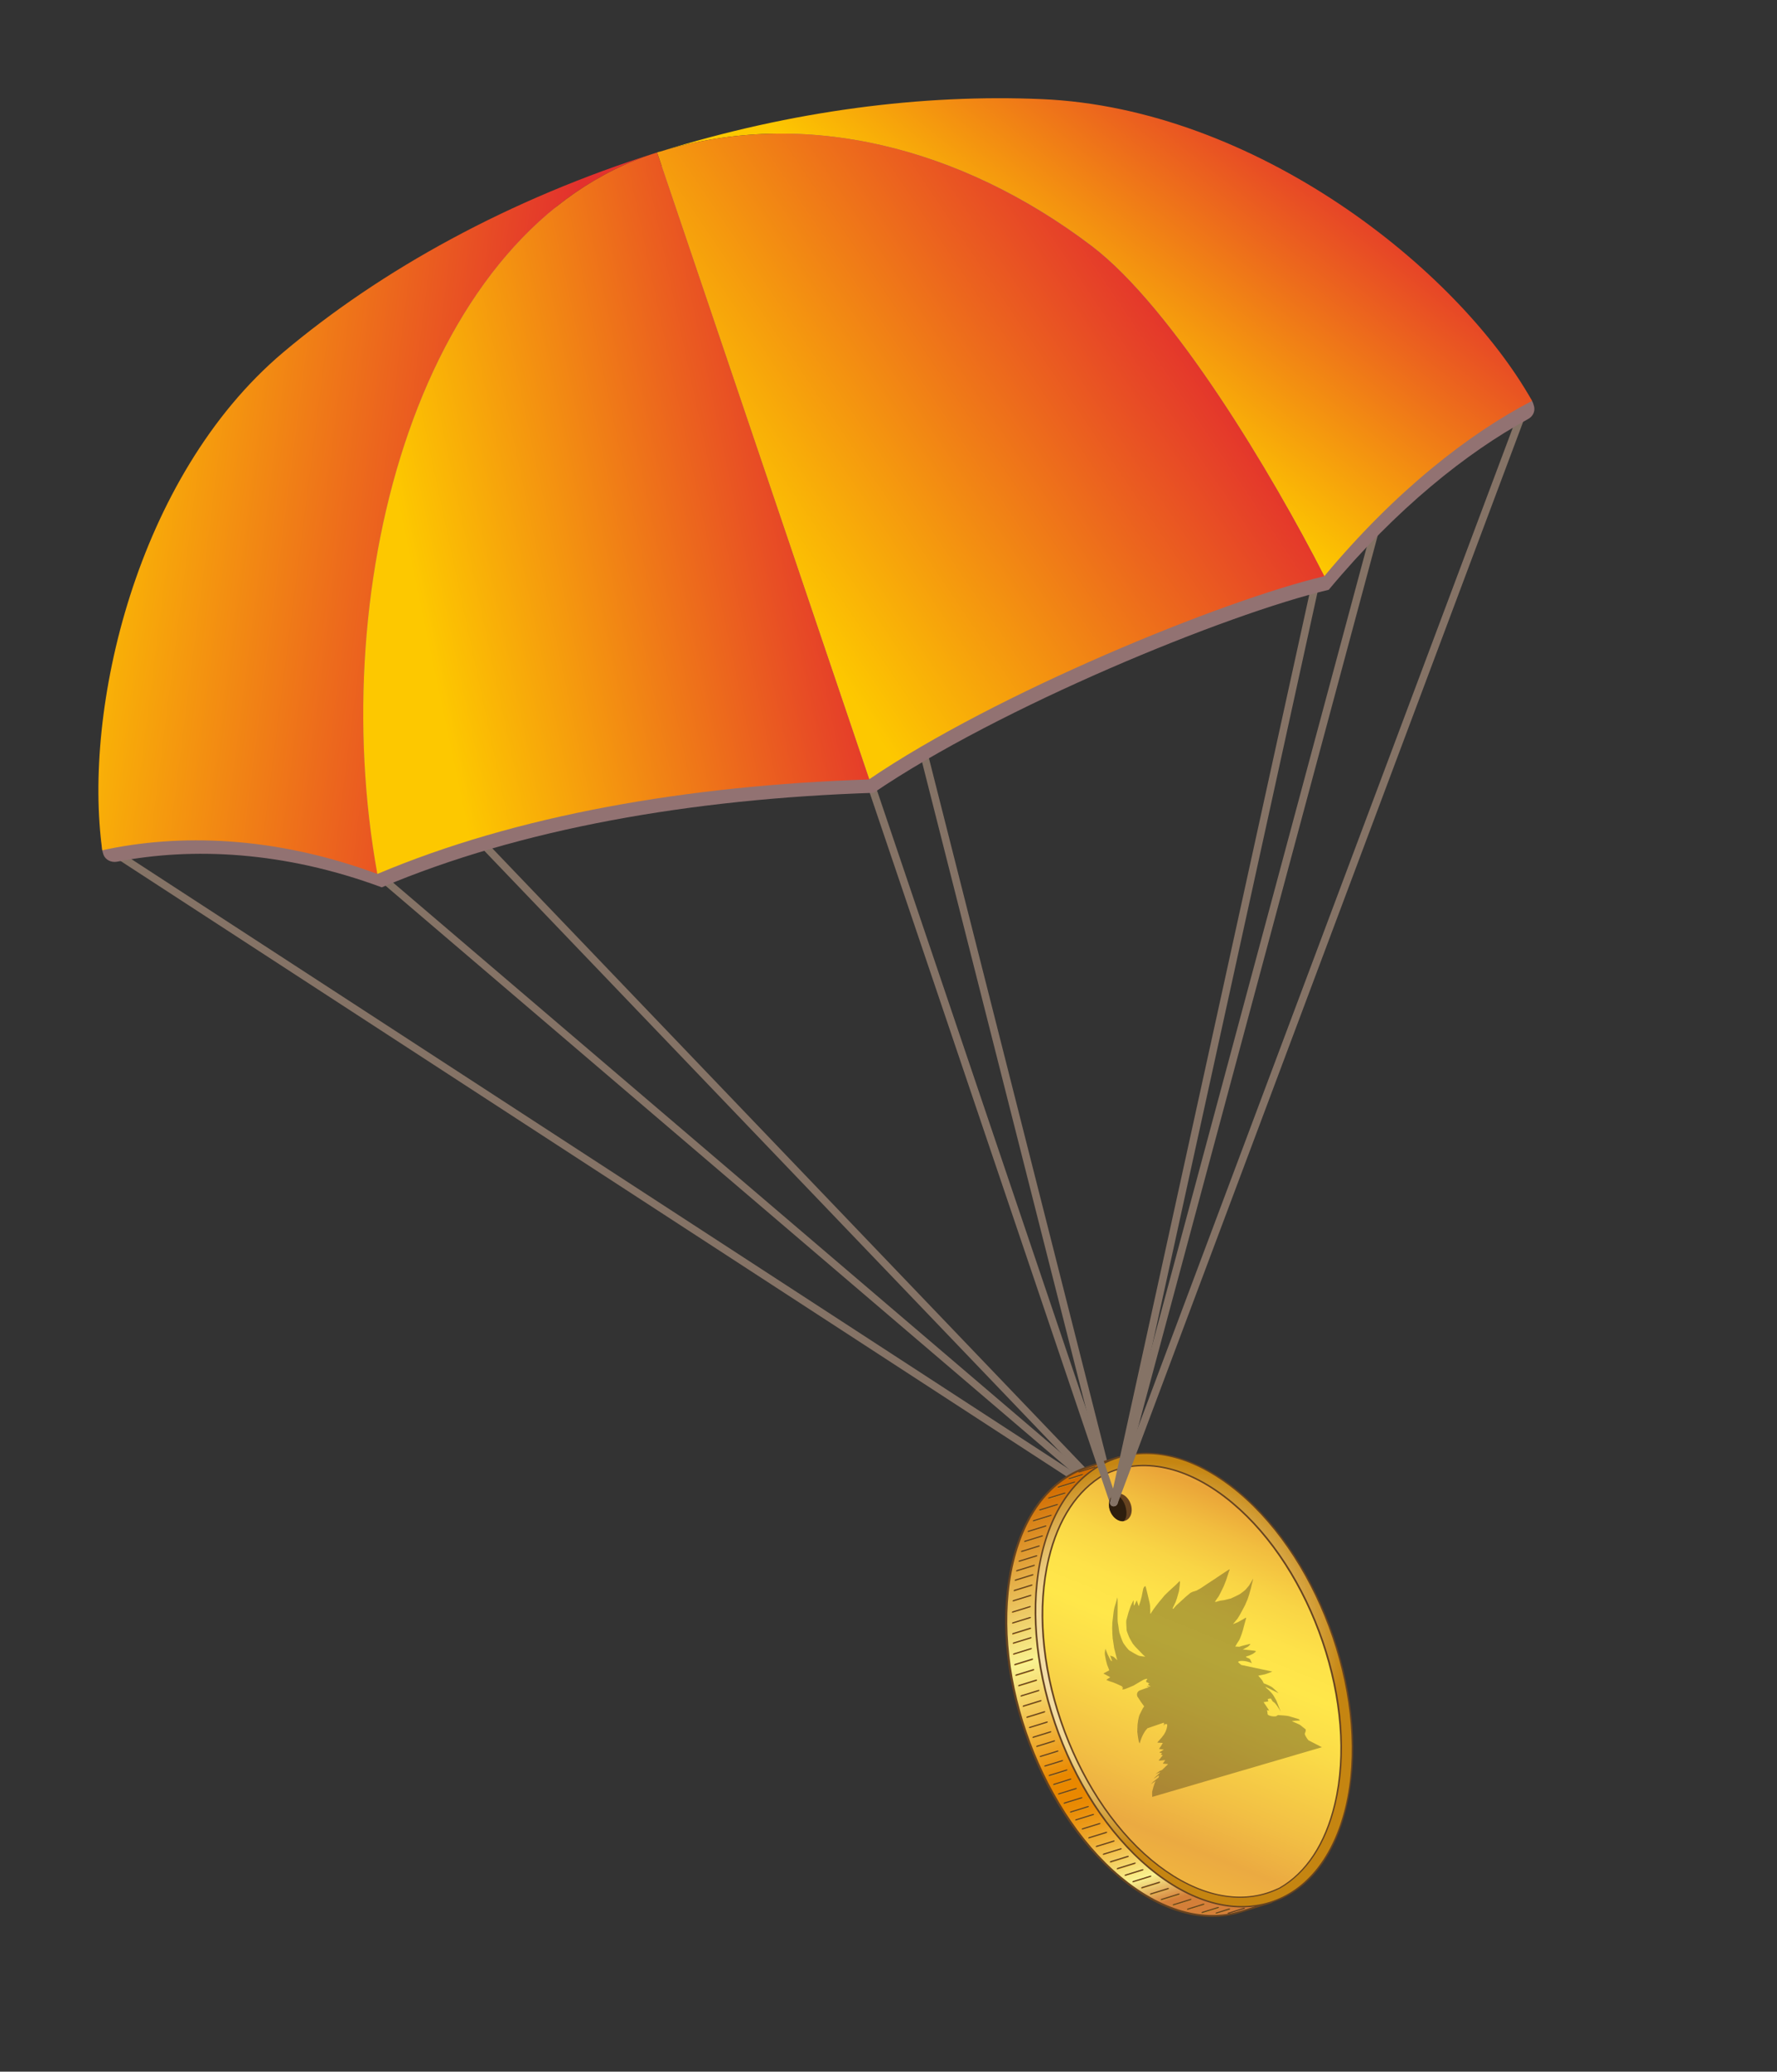 
<svg width="193" height="225" viewBox="0 0 193 225" fill="none" xmlns="http://www.w3.org/2000/svg">
<rect x="0" y="0" width="193" height="225" fill="#333333" stroke="none"/>
<g clip-path="url(#clip0_0_96)">
<path d="M121.036 163.593C120.832 163.627 120.627 163.511 120.568 163.305L99.397 79.816C99.339 79.609 99.488 79.39 99.714 79.352C99.936 79.292 100.168 79.426 100.204 79.636L121.375 163.125C121.433 163.332 121.284 163.551 121.058 163.589C121.058 163.589 121.058 163.589 121.036 163.593Z" fill="#857366"/>
<path d="M121.036 163.593C120.9 163.616 120.754 163.576 120.668 163.482L49.94 89.625C49.798 89.477 49.801 89.217 49.986 89.078C50.149 88.942 50.427 88.938 50.572 89.108L121.278 162.969C121.42 163.118 121.417 163.377 121.232 163.517C121.19 163.545 121.103 163.582 121.036 163.593Z" fill="#857366"/>
<path d="M121.036 163.593C120.923 163.612 120.78 163.593 120.694 163.5L40.708 95.204C40.544 95.059 40.527 94.824 40.687 94.668C40.846 94.511 41.098 94.49 41.262 94.635L121.249 162.931C121.413 163.076 121.429 163.31 121.27 163.467C121.213 163.541 121.126 163.578 121.036 163.593Z" fill="#857366"/>
<path d="M121.036 163.593C120.923 163.612 120.825 163.585 120.724 163.538L11.502 92.475C11.319 92.354 11.276 92.102 11.409 91.929C11.542 91.755 11.813 91.709 11.996 91.829L121.219 162.893C121.402 163.013 121.445 163.265 121.312 163.438C121.232 163.517 121.149 163.574 121.036 163.593Z" fill="#857366"/>
<path d="M138.061 206.593L134.751 207.627C134.729 207.631 134.706 207.635 134.683 207.639C130.819 208.832 126.158 207.655 121.609 203.845C112.513 196.246 107.294 180.95 109.987 169.695C111.349 164.022 114.439 160.453 118.332 159.298L121.443 158.319L121.629 158.87C124.688 158.958 128.058 160.332 131.339 163.104C140.461 170.72 145.657 186.019 142.968 197.296C142.017 201.28 140.215 204.22 137.849 206.024L138.061 206.593Z" fill="url(#paint0_linear_0_96)"/>
<path d="M138.211 206.653L134.792 207.728C134.769 207.732 134.746 207.736 134.724 207.74C130.66 208.989 125.97 207.643 121.555 203.94C117.14 200.237 113.494 194.633 111.282 188.16C109.069 181.687 108.582 175.116 109.886 169.647C110.551 166.856 111.645 164.533 113.128 162.727C114.554 160.995 116.26 159.821 118.224 159.208L118.311 159.172L121.531 158.152L121.724 158.746C124.903 158.857 128.246 160.343 131.438 163C135.853 166.703 139.499 172.308 141.712 178.781C143.924 185.254 144.411 191.824 143.107 197.293C142.18 201.144 140.437 204.16 138.014 206.039L138.211 206.653ZM118.237 159.422C114.267 160.677 111.376 164.319 110.103 169.697C107.426 180.906 112.645 196.202 121.714 203.784C126.074 207.431 130.692 208.767 134.669 207.555C134.692 207.551 134.714 207.547 134.737 207.543L137.934 206.527L137.748 205.976L137.808 205.922C140.213 204.068 141.959 201.073 142.89 197.244C145.567 186.034 140.348 170.738 131.279 163.157C128.113 160.517 124.774 159.051 121.621 158.958L121.55 158.948L121.367 158.418L118.479 159.338L118.369 159.378C118.324 159.386 118.282 159.414 118.237 159.422Z" fill="#664320"/>
<path d="M146.188 196.276C143.495 207.531 133.935 210.487 124.836 202.867C115.714 195.251 110.518 179.952 113.207 168.675C115.896 157.399 125.46 154.464 134.559 162.084C143.659 169.704 148.877 185 146.188 196.276Z" fill="url(#paint1_radial_0_96)"/>
<path d="M137.985 206.692C135.998 207.308 133.863 207.324 131.621 206.709C129.304 206.064 126.997 204.791 124.752 202.925C120.337 199.222 116.695 193.638 114.482 187.165C112.269 180.692 111.783 174.122 113.09 168.673C114.397 163.225 117.326 159.533 121.361 158.246C123.347 157.629 125.483 157.614 127.724 158.228C130.041 158.874 132.348 160.147 134.594 162.013C139.009 165.716 142.651 171.3 144.864 177.773C147.076 184.246 147.563 190.816 146.256 196.265C144.975 201.73 142.023 205.426 137.985 206.692ZM121.431 158.386C117.461 159.64 114.551 163.307 113.255 168.689C110.578 179.898 115.8 195.215 124.87 202.797C129.282 206.479 133.922 207.811 137.938 206.549C141.907 205.294 144.818 201.627 146.113 196.245C148.79 185.036 143.568 169.719 134.498 162.137C130.087 158.455 125.446 157.123 121.431 158.386Z" fill="#664320"/>
<path d="M125.036 201.991C116.317 194.696 111.325 180.053 113.889 169.273C114.95 164.838 117.121 161.75 119.918 160.154C123.865 158.212 128.919 159.107 133.846 163.22C142.564 170.515 147.556 185.159 144.992 195.938C143.931 200.373 141.76 203.462 138.963 205.058C135.017 207 129.962 206.105 125.036 201.991Z" fill="url(#paint2_linear_0_96)"/>
<path d="M137.626 205.672C133.766 206.887 129.249 205.599 124.975 202.044C120.75 198.504 117.263 193.153 115.146 186.967C113.028 180.78 112.565 174.486 113.817 169.263C114.851 164.941 116.941 161.78 119.885 160.094L119.907 160.09C124.046 158.051 129.14 159.177 133.906 163.166C138.131 166.707 141.618 172.058 143.735 178.244C145.853 184.431 146.316 190.725 145.063 195.948C144.03 200.27 141.94 203.431 139.019 205.113L138.996 205.117C138.547 205.344 138.09 205.529 137.626 205.672ZM119.955 160.233C117.075 161.887 115.004 165.023 113.986 169.299C111.415 180.037 116.407 194.68 125.1 201.959C129.321 205.478 133.79 206.753 137.582 205.55C138.046 205.407 138.48 205.226 138.933 205.019C141.813 203.366 143.884 200.23 144.902 195.953C147.473 185.215 142.481 170.572 133.788 163.294C129.075 159.339 124.026 158.206 119.955 160.233Z" fill="#664320"/>
<path d="M127.36 206.933C127.353 206.891 127.395 206.863 127.437 206.834L129.291 206.261C129.359 206.249 129.408 206.263 129.411 206.284C129.415 206.305 129.377 206.355 129.335 206.383L127.481 206.956C127.416 206.989 127.368 206.975 127.36 206.933Z" fill="#D7A223"/>
<path d="M126.08 206.372C126.073 206.33 126.115 206.302 126.156 206.273L128.011 205.7C128.079 205.688 128.128 205.702 128.131 205.723C128.138 205.765 128.097 205.794 128.055 205.822L126.2 206.395C126.133 206.407 126.084 206.393 126.08 206.372Z" fill="#D7A223"/>
<path d="M128.927 207.403C128.92 207.361 128.962 207.332 129.003 207.304L130.704 206.778C130.771 206.767 130.82 206.78 130.824 206.801C130.831 206.843 130.789 206.872 130.748 206.9L129.047 207.426C128.983 207.458 128.934 207.445 128.927 207.403Z" fill="#D7A223"/>
<path d="M124.91 205.771C124.902 205.729 124.944 205.7 124.986 205.672L126.84 205.099C126.908 205.087 126.957 205.101 126.961 205.122C126.968 205.164 126.926 205.192 126.884 205.221L125.03 205.794C124.962 205.806 124.913 205.792 124.91 205.771Z" fill="#D7A223"/>
<path d="M131.998 207.834C131.991 207.792 132.032 207.763 132.074 207.735L133.465 207.305C133.533 207.293 133.581 207.307 133.585 207.328C133.592 207.37 133.551 207.398 133.509 207.427L132.118 207.857C132.076 207.886 132.005 207.876 131.998 207.834Z" fill="#D7A223"/>
<path d="M130.502 207.785C130.495 207.743 130.537 207.714 130.579 207.685L132.279 207.16C132.347 207.148 132.395 207.162 132.399 207.183C132.406 207.225 132.364 207.253 132.323 207.282L130.623 207.808C130.555 207.819 130.506 207.806 130.502 207.785Z" fill="#D7A223"/>
<path d="M123.957 205.09C123.95 205.048 123.992 205.019 124.034 204.99L125.888 204.417C125.956 204.406 126.005 204.419 126.008 204.44C126.016 204.482 125.974 204.511 125.932 204.539L124.077 205.113C124.013 205.145 123.965 205.132 123.957 205.09Z" fill="#D7A223"/>
<path d="M122.983 204.412C122.976 204.37 123.017 204.341 123.059 204.313L124.914 203.74C124.981 203.728 125.03 203.742 125.034 203.763C125.037 203.784 124.999 203.833 124.958 203.862L123.103 204.435C123.061 204.464 123.013 204.45 122.983 204.412Z" fill="#D7A223"/>
<path d="M122.144 203.712C122.137 203.67 122.178 203.641 122.22 203.612L124.075 203.039C124.142 203.028 124.191 203.041 124.195 203.062C124.198 203.083 124.16 203.133 124.119 203.161L122.264 203.735C122.2 203.767 122.151 203.754 122.144 203.712Z" fill="#D7A223"/>
<path d="M121.282 203.015C121.275 202.973 121.317 202.944 121.358 202.915L123.213 202.342C123.281 202.331 123.33 202.344 123.333 202.365C123.34 202.407 123.299 202.436 123.257 202.465L121.402 203.038C121.361 203.066 121.312 203.053 121.282 203.015Z" fill="#D7A223"/>
<path d="M120.552 202.274C120.545 202.232 120.587 202.203 120.628 202.175L122.483 201.602C122.551 201.59 122.6 201.604 122.603 201.625C122.61 201.667 122.569 201.695 122.527 201.724L120.672 202.297C120.608 202.33 120.56 202.316 120.552 202.274Z" fill="#D7A223"/>
<path d="M119.76 201.436C119.753 201.394 119.794 201.366 119.836 201.337L121.691 200.764C121.758 200.752 121.807 200.766 121.811 200.787C121.818 200.829 121.776 200.857 121.735 200.886L119.88 201.459C119.838 201.488 119.789 201.475 119.76 201.436Z" fill="#D7A223"/>
<path d="M118.99 200.595C118.983 200.552 119.024 200.524 119.066 200.495L120.921 199.922C120.988 199.911 121.037 199.924 121.041 199.945C121.048 199.987 121.006 200.016 120.965 200.044L119.11 200.617C119.068 200.646 118.997 200.637 118.99 200.595Z" fill="#D7A223"/>
<path d="M118.183 199.673C118.176 199.631 118.217 199.602 118.259 199.573L120.114 199C120.181 198.989 120.23 199.002 120.234 199.023C120.241 199.065 120.199 199.094 120.158 199.122L118.303 199.696C118.258 199.703 118.186 199.694 118.183 199.673Z" fill="#D7A223"/>
<path d="M117.482 198.69C117.474 198.647 117.516 198.619 117.558 198.59L119.412 198.017C119.48 198.006 119.529 198.019 119.533 198.04C119.54 198.082 119.498 198.111 119.456 198.139L117.602 198.712C117.537 198.745 117.489 198.732 117.482 198.69Z" fill="#D7A223"/>
<path d="M116.784 197.728C116.777 197.686 116.819 197.657 116.86 197.628L118.715 197.055C118.783 197.044 118.831 197.057 118.835 197.078C118.842 197.12 118.801 197.149 118.759 197.177L116.904 197.751C116.836 197.762 116.788 197.749 116.784 197.728Z" fill="#D7A223"/>
<path d="M116.198 196.876C116.191 196.834 116.233 196.805 116.274 196.777L118.129 196.204C118.197 196.192 118.246 196.206 118.249 196.227C118.253 196.248 118.215 196.297 118.173 196.326L116.318 196.899C116.273 196.907 116.202 196.897 116.198 196.876Z" fill="#D7A223"/>
<path d="M115.497 195.893C115.49 195.851 115.532 195.822 115.573 195.794L117.428 195.221C117.496 195.209 117.545 195.223 117.548 195.244C117.552 195.265 117.514 195.314 117.472 195.343L115.617 195.916C115.576 195.945 115.504 195.935 115.497 195.893Z" fill="#D7A223"/>
<path d="M114.909 194.891C114.902 194.849 114.944 194.82 114.985 194.792L116.84 194.218C116.908 194.207 116.956 194.22 116.96 194.241C116.967 194.283 116.926 194.312 116.884 194.341L115.029 194.914C114.965 194.946 114.916 194.933 114.909 194.891Z" fill="#D7A223"/>
<path d="M114.366 193.881C114.359 193.839 114.401 193.81 114.442 193.782L116.229 193.22C116.297 193.209 116.346 193.222 116.349 193.243C116.356 193.285 116.315 193.314 116.273 193.342L114.486 193.904C114.441 193.912 114.37 193.902 114.366 193.881Z" fill="#D7A223"/>
<path d="M113.898 192.902C113.891 192.86 113.932 192.831 113.974 192.803L115.829 192.229C115.897 192.218 115.945 192.231 115.949 192.252C115.956 192.294 115.914 192.323 115.873 192.352L114.018 192.925C113.954 192.957 113.905 192.944 113.898 192.902Z" fill="#D7A223"/>
<path d="M113.397 191.863C113.389 191.821 113.431 191.793 113.473 191.764L115.328 191.191C115.395 191.18 115.444 191.193 115.448 191.214C115.455 191.256 115.413 191.285 115.371 191.313L113.517 191.886C113.475 191.915 113.404 191.906 113.397 191.863Z" fill="#D7A223"/>
<path d="M112.918 190.821C112.911 190.779 112.952 190.751 112.994 190.722L114.849 190.149C114.917 190.137 114.965 190.151 114.969 190.172C114.972 190.193 114.934 190.243 114.893 190.271L113.038 190.844C112.974 190.877 112.925 190.863 112.918 190.821Z" fill="#D7A223"/>
<path d="M112.548 189.739C112.541 189.697 112.583 189.668 112.625 189.639L114.479 189.066C114.547 189.055 114.596 189.068 114.599 189.089C114.603 189.11 114.565 189.16 114.523 189.189L112.669 189.762C112.604 189.794 112.556 189.781 112.548 189.739Z" fill="#D7A223"/>
<path d="M112.126 188.752C112.119 188.71 112.16 188.681 112.202 188.653L114.057 188.08C114.124 188.068 114.173 188.081 114.177 188.102C114.184 188.145 114.142 188.173 114.1 188.202L112.246 188.775C112.201 188.783 112.129 188.773 112.126 188.752Z" fill="#D7A223"/>
<path d="M111.756 187.67C111.749 187.628 111.791 187.599 111.832 187.57L113.687 186.997C113.755 186.986 113.804 186.999 113.807 187.02C113.811 187.041 113.773 187.091 113.731 187.12L111.876 187.693C111.812 187.725 111.763 187.712 111.756 187.67Z" fill="#D7A223"/>
<path d="M111.477 186.572C111.47 186.53 111.512 186.501 111.553 186.473L113.408 185.899C113.476 185.888 113.525 185.901 113.528 185.922C113.535 185.964 113.494 185.993 113.452 186.022L111.597 186.595C111.529 186.606 111.481 186.593 111.477 186.572Z" fill="#D7A223"/>
<path d="M112.841 164.05C112.834 164.008 112.875 163.98 112.917 163.951L114.772 163.378C114.84 163.366 114.888 163.38 114.892 163.401C114.899 163.443 114.857 163.472 114.816 163.5L112.961 164.073C112.919 164.102 112.871 164.089 112.841 164.05Z" fill="#D7A223"/>
<path d="M112.161 165.245C112.153 165.203 112.195 165.175 112.237 165.146L114.091 164.573C114.159 164.561 114.208 164.575 114.212 164.596C114.219 164.638 114.177 164.667 114.135 164.695L112.281 165.268C112.235 165.276 112.187 165.263 112.161 165.245Z" fill="#D7A223"/>
<path d="M113.812 162.785C113.804 162.743 113.846 162.714 113.888 162.685L115.588 162.16C115.656 162.148 115.704 162.162 115.708 162.183C115.715 162.225 115.673 162.253 115.632 162.282L113.932 162.808C113.886 162.815 113.838 162.802 113.812 162.785Z" fill="#D7A223"/>
<path d="M111.586 166.379C111.579 166.337 111.621 166.309 111.662 166.28L113.517 165.707C113.585 165.695 113.633 165.709 113.637 165.73C113.644 165.772 113.603 165.801 113.561 165.829L111.706 166.402C111.665 166.431 111.593 166.421 111.586 166.379Z" fill="#D7A223"/>
<path d="M116.057 160.677C116.049 160.635 116.091 160.606 116.133 160.578L117.524 160.148C117.592 160.136 117.64 160.15 117.644 160.171C117.651 160.213 117.609 160.241 117.568 160.27L116.177 160.7C116.112 160.732 116.064 160.719 116.057 160.677Z" fill="#D7A223"/>
<path d="M114.864 161.591C114.857 161.549 114.898 161.521 114.94 161.492L116.64 160.967C116.708 160.955 116.757 160.969 116.76 160.99C116.768 161.032 116.726 161.06 116.684 161.089L114.984 161.614C114.939 161.622 114.89 161.609 114.864 161.591Z" fill="#D7A223"/>
<path d="M111.215 167.479C111.208 167.437 111.249 167.408 111.291 167.379L113.146 166.806C113.213 166.795 113.262 166.808 113.266 166.829C113.273 166.871 113.231 166.9 113.19 166.929L111.335 167.502C111.293 167.53 111.244 167.517 111.215 167.479Z" fill="#D7A223"/>
<path d="M110.862 168.554C110.855 168.512 110.897 168.483 110.939 168.454L112.793 167.881C112.861 167.87 112.91 167.883 112.913 167.904C112.921 167.946 112.879 167.975 112.837 168.004L110.983 168.577C110.941 168.605 110.87 168.596 110.862 168.554Z" fill="#D7A223"/>
<path d="M110.6 169.613C110.593 169.571 110.635 169.542 110.677 169.514L112.531 168.941C112.599 168.929 112.648 168.943 112.651 168.964C112.655 168.985 112.617 169.034 112.575 169.063L110.721 169.636C110.679 169.665 110.608 169.655 110.6 169.613Z" fill="#D7A223"/>
<path d="M110.361 170.669C110.354 170.627 110.396 170.598 110.437 170.57L112.292 169.996C112.36 169.985 112.409 169.998 112.412 170.019C112.419 170.061 112.378 170.09 112.336 170.119L110.481 170.692C110.414 170.703 110.365 170.69 110.361 170.669Z" fill="#D7A223"/>
<path d="M110.209 171.688C110.202 171.646 110.243 171.618 110.285 171.589L112.14 171.016C112.207 171.004 112.256 171.018 112.26 171.039C112.267 171.081 112.225 171.109 112.184 171.138L110.329 171.711C110.261 171.723 110.212 171.709 110.209 171.688Z" fill="#D7A223"/>
<path d="M110.097 172.809C110.089 172.767 110.131 172.738 110.173 172.709L112.027 172.136C112.095 172.125 112.144 172.138 112.148 172.159C112.155 172.201 112.113 172.23 112.071 172.258L110.217 172.832C110.149 172.843 110.1 172.83 110.097 172.809Z" fill="#D7A223"/>
<path d="M109.958 173.912C109.951 173.87 109.993 173.841 110.034 173.813L111.889 173.24C111.957 173.228 112.006 173.242 112.009 173.263C112.013 173.284 111.975 173.333 111.933 173.362L110.078 173.935C110.037 173.964 109.988 173.95 109.958 173.912Z" fill="#D7A223"/>
<path d="M109.887 175.134C109.879 175.092 109.921 175.063 109.963 175.034L111.818 174.461C111.885 174.45 111.934 174.463 111.938 174.484C111.945 174.526 111.903 174.555 111.861 174.584L110.007 175.157C109.965 175.185 109.894 175.176 109.887 175.134Z" fill="#D7A223"/>
<path d="M109.902 176.319C109.895 176.277 109.936 176.249 109.978 176.22L111.833 175.647C111.9 175.635 111.949 175.649 111.953 175.67C111.96 175.712 111.918 175.741 111.877 175.769L110.022 176.342C109.98 176.371 109.931 176.358 109.902 176.319Z" fill="#D7A223"/>
<path d="M109.939 177.501C109.932 177.459 109.974 177.43 110.015 177.402L111.87 176.828C111.938 176.817 111.987 176.83 111.99 176.851C111.997 176.893 111.956 176.922 111.914 176.951L110.059 177.524C109.995 177.556 109.946 177.543 109.939 177.501Z" fill="#D7A223"/>
<path d="M109.994 178.507C109.987 178.465 110.028 178.436 110.07 178.408L111.925 177.834C111.992 177.823 112.041 177.836 112.045 177.857C112.048 177.878 112.01 177.928 111.969 177.957L110.114 178.53C110.05 178.562 110.001 178.549 109.994 178.507Z" fill="#D7A223"/>
<path d="M110.009 179.692C110.002 179.65 110.043 179.622 110.085 179.593L111.94 179.02C112.007 179.008 112.056 179.022 112.06 179.043C112.067 179.085 112.025 179.113 111.984 179.142L110.129 179.715C110.087 179.744 110.038 179.731 110.009 179.692Z" fill="#D7A223"/>
<path d="M110.159 180.855C110.152 180.813 110.194 180.784 110.235 180.756L112.09 180.182C112.158 180.171 112.207 180.184 112.21 180.205C112.217 180.247 112.176 180.276 112.134 180.305L110.279 180.878C110.212 180.889 110.163 180.876 110.159 180.855Z" fill="#D7A223"/>
<path d="M110.284 182C110.277 181.958 110.318 181.929 110.36 181.901L112.215 181.328C112.282 181.316 112.331 181.33 112.335 181.351C112.342 181.393 112.3 181.421 112.259 181.45L110.404 182.023C110.336 182.035 110.287 182.021 110.284 182Z" fill="#D7A223"/>
<path d="M110.592 183.136C110.585 183.094 110.627 183.065 110.669 183.037L112.523 182.464C112.591 182.452 112.64 182.465 112.643 182.486C112.651 182.529 112.609 182.557 112.567 182.586L110.713 183.159C110.648 183.192 110.6 183.178 110.592 183.136Z" fill="#D7A223"/>
<path d="M110.826 184.241C110.819 184.199 110.861 184.171 110.902 184.142L112.757 183.569C112.825 183.557 112.874 183.571 112.877 183.592C112.884 183.634 112.843 183.663 112.801 183.691L110.946 184.264C110.905 184.293 110.833 184.283 110.826 184.241Z" fill="#D7A223"/>
<path d="M111.064 185.368C111.057 185.326 111.098 185.297 111.14 185.268L112.995 184.695C113.063 184.684 113.111 184.697 113.115 184.718C113.118 184.739 113.08 184.789 113.039 184.817L111.184 185.391C111.142 185.419 111.071 185.41 111.064 185.368Z" fill="#D7A223"/>
<path d="M127.357 206.913C127.35 206.87 127.391 206.842 127.433 206.813L129.288 206.24C129.355 206.229 129.404 206.242 129.408 206.263C129.415 206.305 129.373 206.334 129.332 206.362L127.477 206.935C127.432 206.943 127.383 206.93 127.357 206.913Z" fill="#664320"/>
<path d="M126.073 206.33C126.066 206.288 126.108 206.26 126.149 206.231L128.004 205.658C128.072 205.646 128.121 205.66 128.124 205.681C128.131 205.723 128.09 205.751 128.048 205.78L126.193 206.353C126.152 206.382 126.103 206.369 126.073 206.33Z" fill="#664320"/>
<path d="M128.924 207.382C128.916 207.34 128.958 207.311 129 207.283L130.7 206.757C130.768 206.746 130.816 206.759 130.82 206.78C130.827 206.822 130.785 206.851 130.744 206.88L129.044 207.405C129.002 207.434 128.931 207.424 128.924 207.382Z" fill="#664320"/>
<path d="M124.902 205.729C124.895 205.687 124.937 205.659 124.978 205.63L126.833 205.057C126.901 205.045 126.95 205.059 126.953 205.08C126.96 205.122 126.919 205.15 126.877 205.179L125.022 205.752C124.981 205.781 124.932 205.767 124.902 205.729Z" fill="#664320"/>
<path d="M132.017 207.809C132.01 207.767 132.051 207.739 132.093 207.71L133.484 207.28C133.552 207.269 133.6 207.282 133.604 207.303C133.611 207.345 133.57 207.374 133.528 207.402L132.137 207.832C132.069 207.844 132.02 207.83 132.017 207.809Z" fill="#664320"/>
<path d="M130.495 207.743C130.488 207.701 130.53 207.672 130.571 207.643L132.271 207.118C132.339 207.107 132.388 207.12 132.392 207.141C132.399 207.183 132.357 207.212 132.315 207.24L130.615 207.766C130.574 207.794 130.525 207.781 130.495 207.743Z" fill="#664320"/>
<path d="M133.321 207.826C133.314 207.784 133.356 207.756 133.397 207.727L135.097 207.202C135.165 207.19 135.214 207.204 135.217 207.225C135.225 207.267 135.183 207.295 135.141 207.324L133.441 207.849C133.396 207.857 133.325 207.847 133.321 207.826Z" fill="#664320"/>
<path d="M123.95 205.048C123.943 205.006 123.985 204.977 124.026 204.948L125.881 204.375C125.949 204.364 125.998 204.377 126.001 204.398C126.008 204.44 125.967 204.469 125.925 204.498L124.07 205.071C124.029 205.099 123.957 205.09 123.95 205.048Z" fill="#664320"/>
<path d="M123.002 204.387C122.995 204.345 123.036 204.317 123.078 204.288L124.933 203.715C125.001 203.703 125.049 203.717 125.053 203.738C125.06 203.78 125.018 203.808 124.977 203.837L123.122 204.41C123.058 204.443 123.009 204.429 123.002 204.387Z" fill="#664320"/>
<path d="M122.14 203.691C122.133 203.649 122.175 203.62 122.216 203.591L124.071 203.018C124.139 203.007 124.187 203.02 124.191 203.041C124.198 203.083 124.157 203.112 124.115 203.14L122.26 203.714C122.215 203.721 122.166 203.708 122.14 203.691Z" fill="#664320"/>
<path d="M121.298 202.969C121.29 202.927 121.332 202.898 121.374 202.87L123.228 202.297C123.296 202.285 123.345 202.298 123.348 202.32C123.356 202.362 123.314 202.39 123.272 202.419L121.418 202.992C121.376 203.021 121.305 203.011 121.298 202.969Z" fill="#664320"/>
<path d="M120.545 202.232C120.538 202.19 120.58 202.162 120.621 202.133L122.476 201.56C122.544 201.548 122.592 201.562 122.596 201.583C122.603 201.625 122.562 201.653 122.52 201.682L120.665 202.255C120.624 202.284 120.575 202.271 120.545 202.232Z" fill="#664320"/>
<path d="M119.779 201.412C119.772 201.37 119.813 201.341 119.855 201.312L121.71 200.739C121.777 200.728 121.826 200.741 121.83 200.762C121.837 200.804 121.795 200.833 121.754 200.861L119.899 201.435C119.854 201.442 119.782 201.433 119.779 201.412Z" fill="#664320"/>
<path d="M119.008 200.57C119.001 200.528 119.043 200.499 119.085 200.47L120.939 199.897C121.007 199.886 121.056 199.899 121.059 199.92C121.067 199.962 121.025 199.991 120.983 200.02L119.129 200.593C119.061 200.604 119.012 200.591 119.008 200.57Z" fill="#664320"/>
<path d="M118.198 199.627C118.191 199.585 118.232 199.556 118.274 199.527L120.129 198.954C120.197 198.943 120.245 198.956 120.249 198.977C120.256 199.019 120.214 199.048 120.173 199.077L118.318 199.65C118.254 199.682 118.205 199.669 118.198 199.627Z" fill="#664320"/>
<path d="M117.478 198.669C117.471 198.626 117.512 198.598 117.554 198.569L119.409 197.996C119.477 197.985 119.525 197.998 119.529 198.019C119.532 198.04 119.494 198.09 119.453 198.118L117.598 198.691C117.553 198.699 117.504 198.686 117.478 198.669Z" fill="#664320"/>
<path d="M116.777 197.686C116.77 197.644 116.811 197.615 116.853 197.586L118.708 197.013C118.775 197.002 118.824 197.015 118.828 197.036C118.835 197.078 118.793 197.107 118.752 197.135L116.897 197.709C116.855 197.737 116.806 197.724 116.777 197.686Z" fill="#664320"/>
<path d="M116.214 196.83C116.206 196.788 116.248 196.76 116.29 196.731L118.144 196.158C118.212 196.146 118.261 196.16 118.264 196.181C118.272 196.223 118.23 196.251 118.188 196.28L116.334 196.853C116.269 196.886 116.221 196.872 116.214 196.83Z" fill="#664320"/>
<path d="M115.516 195.868C115.509 195.826 115.551 195.798 115.592 195.769L117.447 195.196C117.515 195.184 117.563 195.198 117.567 195.219C117.574 195.261 117.532 195.29 117.491 195.318L115.636 195.891C115.572 195.924 115.523 195.91 115.516 195.868Z" fill="#664320"/>
<path d="M114.905 194.87C114.898 194.828 114.94 194.799 114.981 194.771L116.836 194.197C116.904 194.186 116.953 194.199 116.956 194.22C116.963 194.262 116.922 194.291 116.88 194.32L115.025 194.893C114.98 194.901 114.909 194.891 114.905 194.87Z" fill="#664320"/>
<path d="M114.381 193.835C114.374 193.793 114.416 193.765 114.457 193.736L116.244 193.174C116.312 193.163 116.361 193.176 116.364 193.197C116.372 193.239 116.33 193.268 116.288 193.297L114.501 193.858C114.437 193.891 114.388 193.877 114.381 193.835Z" fill="#664320"/>
<path d="M113.891 192.86C113.884 192.818 113.925 192.789 113.967 192.761L115.822 192.188C115.889 192.176 115.938 192.189 115.942 192.21C115.949 192.253 115.907 192.281 115.866 192.31L114.011 192.883C113.969 192.912 113.92 192.898 113.891 192.86Z" fill="#664320"/>
<path d="M113.415 191.839C113.408 191.797 113.45 191.768 113.492 191.739L115.346 191.166C115.414 191.155 115.463 191.168 115.466 191.189C115.474 191.231 115.432 191.26 115.39 191.289L113.536 191.862C113.468 191.873 113.419 191.86 113.415 191.839Z" fill="#664320"/>
<path d="M112.914 190.8C112.907 190.758 112.949 190.73 112.99 190.701L114.845 190.128C114.913 190.116 114.962 190.13 114.965 190.151C114.972 190.193 114.931 190.222 114.889 190.25L113.034 190.823C112.989 190.831 112.94 190.818 112.914 190.8Z" fill="#664320"/>
<path d="M112.541 189.697C112.534 189.655 112.576 189.626 112.617 189.598L114.472 189.024C114.54 189.013 114.589 189.026 114.592 189.047C114.599 189.089 114.558 189.118 114.516 189.147L112.661 189.72C112.62 189.749 112.571 189.735 112.541 189.697Z" fill="#664320"/>
<path d="M112.141 188.706C112.134 188.664 112.175 188.636 112.217 188.607L114.072 188.034C114.139 188.022 114.188 188.036 114.192 188.057C114.199 188.099 114.157 188.127 114.116 188.156L112.261 188.729C112.197 188.762 112.148 188.748 112.141 188.706Z" fill="#664320"/>
<path d="M111.752 187.649C111.745 187.607 111.787 187.578 111.828 187.549L113.683 186.976C113.751 186.965 113.8 186.978 113.803 186.999C113.81 187.041 113.769 187.07 113.727 187.099L111.872 187.672C111.827 187.679 111.756 187.67 111.752 187.649Z" fill="#664320"/>
<path d="M111.47 186.53C111.463 186.488 111.504 186.459 111.546 186.431L113.401 185.858C113.469 185.846 113.517 185.86 113.521 185.881C113.528 185.923 113.486 185.951 113.445 185.98L111.59 186.553C111.548 186.582 111.5 186.568 111.47 186.53Z" fill="#664320"/>
<path d="M112.86 164.026C112.853 163.984 112.894 163.955 112.936 163.926L114.791 163.353C114.858 163.342 114.907 163.355 114.911 163.376C114.914 163.397 114.876 163.447 114.835 163.475L112.98 164.049C112.935 164.056 112.863 164.047 112.86 164.026Z" fill="#664320"/>
<path d="M112.176 165.2C112.169 165.158 112.21 165.129 112.252 165.1L114.107 164.527C114.175 164.516 114.223 164.529 114.227 164.55C114.234 164.592 114.192 164.621 114.151 164.649L112.296 165.223C112.232 165.255 112.183 165.242 112.176 165.2Z" fill="#664320"/>
<path d="M113.827 162.739C113.82 162.697 113.861 162.668 113.903 162.64L115.603 162.114C115.671 162.103 115.719 162.116 115.723 162.137C115.73 162.179 115.689 162.208 115.647 162.237L113.947 162.762C113.905 162.791 113.834 162.781 113.827 162.739Z" fill="#664320"/>
<path d="M111.605 166.355C111.598 166.313 111.639 166.284 111.681 166.255L113.536 165.682C113.604 165.671 113.652 165.684 113.656 165.705C113.663 165.747 113.621 165.776 113.58 165.804L111.725 166.378C111.661 166.41 111.612 166.397 111.605 166.355Z" fill="#664320"/>
<path d="M116.05 160.635C116.042 160.593 116.084 160.564 116.126 160.536L117.517 160.106C117.584 160.094 117.633 160.108 117.637 160.129C117.644 160.171 117.602 160.199 117.561 160.228L116.17 160.658C116.128 160.687 116.057 160.677 116.05 160.635Z" fill="#664320"/>
<path d="M114.879 161.546C114.872 161.504 114.914 161.475 114.955 161.446L116.656 160.921C116.723 160.91 116.772 160.923 116.776 160.944C116.779 160.965 116.741 161.015 116.7 161.043L114.999 161.569C114.958 161.597 114.887 161.588 114.879 161.546Z" fill="#664320"/>
<path d="M117.109 159.894C117.102 159.852 117.143 159.824 117.185 159.795L118.885 159.27C118.953 159.258 119.002 159.272 119.005 159.293C119.012 159.335 118.971 159.363 118.929 159.392L117.229 159.917C117.184 159.925 117.112 159.915 117.109 159.894Z" fill="#664320"/>
<path d="M111.23 167.433C111.223 167.391 111.265 167.362 111.306 167.334L113.161 166.761C113.229 166.749 113.278 166.763 113.281 166.784C113.288 166.826 113.247 166.854 113.205 166.883L111.35 167.456C111.309 167.485 111.237 167.475 111.23 167.433Z" fill="#664320"/>
<path d="M110.881 168.529C110.874 168.487 110.916 168.458 110.957 168.43L112.812 167.856C112.88 167.845 112.929 167.858 112.932 167.879C112.939 167.921 112.898 167.95 112.856 167.979L111.001 168.552C110.934 168.563 110.885 168.55 110.881 168.529Z" fill="#664320"/>
<path d="M110.619 169.588C110.612 169.546 110.654 169.518 110.695 169.489L112.55 168.916C112.618 168.904 112.667 168.918 112.67 168.939C112.677 168.981 112.636 169.009 112.594 169.038L110.739 169.611C110.672 169.623 110.623 169.609 110.619 169.588Z" fill="#664320"/>
<path d="M110.354 170.627C110.347 170.585 110.388 170.556 110.43 170.527L112.285 169.954C112.353 169.943 112.401 169.956 112.405 169.977C112.408 169.998 112.37 170.048 112.329 170.077L110.474 170.65C110.432 170.678 110.361 170.669 110.354 170.627Z" fill="#664320"/>
<path d="M110.202 171.646C110.194 171.604 110.236 171.575 110.278 171.547L112.132 170.974C112.2 170.962 112.249 170.976 112.253 170.997C112.256 171.018 112.218 171.067 112.176 171.096L110.322 171.669C110.28 171.698 110.231 171.684 110.202 171.646Z" fill="#664320"/>
<path d="M110.089 172.767C110.082 172.725 110.124 172.696 110.165 172.667L112.02 172.094C112.088 172.083 112.137 172.096 112.14 172.117C112.147 172.159 112.106 172.188 112.064 172.217L110.209 172.79C110.168 172.818 110.096 172.809 110.089 172.767Z" fill="#664320"/>
<path d="M109.977 173.887C109.97 173.845 110.012 173.817 110.053 173.788L111.908 173.215C111.976 173.203 112.025 173.217 112.028 173.238C112.035 173.28 111.994 173.309 111.952 173.337L110.097 173.91C110.052 173.918 109.981 173.908 109.977 173.887Z" fill="#664320"/>
<path d="M109.906 175.109C109.899 175.067 109.94 175.038 109.982 175.01L111.837 174.437C111.904 174.425 111.953 174.439 111.957 174.46C111.964 174.502 111.922 174.53 111.881 174.559L110.026 175.132C109.958 175.144 109.909 175.13 109.906 175.109Z" fill="#664320"/>
<path d="M109.921 176.295C109.913 176.253 109.955 176.224 109.997 176.195L111.851 175.622C111.919 175.611 111.968 175.624 111.972 175.645C111.979 175.687 111.937 175.716 111.895 175.744L110.041 176.318C109.995 176.325 109.924 176.316 109.921 176.295Z" fill="#664320"/>
<path d="M109.932 177.459C109.925 177.417 109.967 177.388 110.008 177.36L111.863 176.786C111.931 176.775 111.979 176.788 111.983 176.809C111.99 176.851 111.949 176.88 111.907 176.909L110.052 177.482C110.01 177.511 109.962 177.497 109.932 177.459Z" fill="#664320"/>
<path d="M109.99 178.486C109.983 178.444 110.024 178.415 110.066 178.387L111.921 177.814C111.989 177.802 112.037 177.815 112.041 177.836C112.048 177.879 112.006 177.907 111.965 177.936L110.11 178.509C110.065 178.517 110.016 178.503 109.99 178.486Z" fill="#664320"/>
<path d="M110.028 179.668C110.021 179.626 110.062 179.597 110.104 179.568L111.959 178.995C112.026 178.984 112.075 178.997 112.079 179.018C112.082 179.039 112.044 179.089 112.003 179.117L110.148 179.691C110.08 179.702 110.031 179.689 110.028 179.668Z" fill="#664320"/>
<path d="M110.152 180.813C110.145 180.771 110.187 180.742 110.228 180.714L112.083 180.14C112.151 180.129 112.2 180.142 112.203 180.163C112.21 180.205 112.169 180.234 112.127 180.263L110.272 180.836C110.231 180.865 110.159 180.855 110.152 180.813Z" fill="#664320"/>
<path d="M110.277 181.958C110.269 181.916 110.311 181.888 110.353 181.859L112.207 181.286C112.275 181.274 112.324 181.288 112.327 181.309C112.331 181.33 112.293 181.379 112.251 181.408L110.397 181.981C110.355 182.01 110.306 181.997 110.277 181.958Z" fill="#664320"/>
<path d="M110.585 183.094C110.578 183.052 110.62 183.023 110.661 182.995L112.516 182.422C112.584 182.41 112.633 182.423 112.636 182.444C112.64 182.466 112.602 182.515 112.56 182.544L110.705 183.117C110.664 183.146 110.615 183.132 110.585 183.094Z" fill="#664320"/>
<path d="M110.845 184.217C110.838 184.174 110.88 184.146 110.921 184.117L112.776 183.544C112.844 183.533 112.893 183.546 112.896 183.567C112.903 183.609 112.862 183.638 112.82 183.666L110.965 184.239C110.901 184.272 110.852 184.259 110.845 184.217Z" fill="#664320"/>
<path d="M111.079 185.322C111.072 185.28 111.114 185.251 111.155 185.222L113.01 184.649C113.078 184.638 113.127 184.651 113.13 184.672C113.137 184.714 113.096 184.743 113.054 184.772L111.199 185.345C111.135 185.377 111.086 185.364 111.079 185.322Z" fill="#664320"/>
<path d="M121.036 163.593C120.832 163.627 120.63 163.532 120.576 163.347L94.013 84.787C93.955 84.581 94.058 84.369 94.277 84.288C94.499 84.229 94.724 84.321 94.805 84.523L121.368 163.083C121.426 163.29 121.322 163.501 121.103 163.582C121.081 163.585 121.058 163.589 121.036 163.593Z" fill="#857366"/>
<path d="M122.808 163.358C123.086 164.175 122.804 164.979 122.186 165.17C122.118 165.181 122.076 165.21 122.005 165.2C121.433 165.254 120.818 164.775 120.557 164.063C120.55 164.021 120.521 163.983 120.51 163.92C120.325 163.238 120.538 162.576 121.003 162.303C121.044 162.274 121.109 162.242 121.176 162.23C121.821 162.056 122.53 162.541 122.808 163.358Z" fill="#664320"/>
<path d="M122.213 163.545C122.454 164.282 122.364 164.988 122.009 165.221C121.437 165.275 120.821 164.796 120.561 164.084C120.554 164.042 120.524 164.004 120.514 163.941C120.328 163.259 120.541 162.597 121.006 162.324C121.465 162.289 121.971 162.808 122.213 163.545Z" fill="#2E1E0E"/>
<path d="M121.036 163.593C120.968 163.605 120.897 163.595 120.825 163.585C120.604 163.515 120.497 163.295 120.578 163.087L165.366 43.627C165.447 43.419 165.685 43.313 165.906 43.384C166.127 43.455 166.234 43.674 166.153 43.882L121.365 163.343C121.315 163.459 121.194 163.566 121.036 163.593Z" fill="#857366"/>
<path d="M121.036 163.593C120.99 163.601 120.923 163.612 120.874 163.599C120.656 163.549 120.527 163.334 120.563 163.133L149.73 54.608C149.789 54.404 150.023 54.278 150.237 54.306C150.454 54.356 150.584 54.572 150.548 54.772L121.38 163.297C121.338 163.456 121.194 163.566 121.036 163.593Z" fill="#857366"/>
<path d="M121.035 163.593C120.99 163.601 120.945 163.608 120.896 163.595C120.679 163.545 120.53 163.355 120.566 163.154L142.88 61.49C142.939 61.286 143.147 61.143 143.361 61.171C143.578 61.221 143.727 61.412 143.691 61.612L121.377 163.276C121.334 163.435 121.194 163.566 121.035 163.593Z" fill="#857366"/>
<path d="M113.638 12.219C100.739 11.657 86.544 13.452 72.244 17.922C72.112 17.966 72.003 18.006 71.867 18.029C32.444 30.419 8.572 67.244 11.108 92.347C11.129 92.473 11.18 92.637 11.235 92.822C11.448 93.391 12.084 93.715 12.735 93.584C20.835 92.019 30.777 92.412 41.464 96.372C56.533 90.001 75.061 86.76 94.887 86.108C108.511 76.827 133.167 66.697 144.314 64.056C151.671 55.23 159.307 49.144 165.964 45.512C166.497 45.228 166.75 44.667 166.613 44.128C166.555 43.922 166.496 43.716 166.4 43.559C157.957 29.802 136.178 13.181 113.638 12.219Z" fill="#927272"/>
<path d="M166.397 43.539C159.541 47.096 151.535 53.331 143.832 62.582C138.164 51.488 127.412 33.434 118.556 26.702C104.401 15.984 87.425 11.662 71.74 16.452C86.043 12.004 100.238 10.208 113.159 10.766C136.285 11.759 158.283 29.121 166.397 43.539Z" fill="url(#paint3_linear_0_96)"/>
<path d="M71.363 16.559C45.771 24.602 35.223 63.127 40.985 94.92C29.778 90.767 19.421 90.531 11.108 92.347C8.99 77.11 14.759 51.791 30.734 38.29C41.408 29.292 55.325 21.604 71.363 16.559Z" fill="url(#paint4_linear_0_96)"/>
<path d="M143.832 62.582C132.685 65.223 108.029 75.354 94.405 84.634L71.363 16.559C71.495 16.515 71.604 16.475 71.74 16.452C87.425 11.662 104.378 15.988 118.534 26.706C127.412 33.434 138.164 51.488 143.832 62.582Z" fill="url(#paint5_linear_0_96)"/>
<path d="M40.985 94.92C56.054 88.548 74.582 85.307 94.409 84.655L71.363 16.559C45.772 24.602 35.224 63.127 40.985 94.92Z" fill="url(#paint6_linear_0_96)"/>
<path d="M125.135 194.598C125.124 194.635 125.139 195.139 125.145 195.16L143.569 189.764L142.107 189.007C141.991 188.876 141.808 188.587 141.776 188.506C141.735 188.405 141.678 188.286 141.748 188.187C141.804 188.107 141.821 187.921 141.822 187.838L141.245 187.375C141.1 187.259 140.256 186.942 140.327 186.922C140.384 186.905 140.935 186.872 141.203 186.857L141.049 186.71C140.782 186.627 140.194 186.446 139.983 186.39C139.772 186.335 139.107 186.29 138.8 186.274L138.594 186.402C138.563 186.408 138.462 186.418 138.312 186.417C138.123 186.416 137.663 186.314 137.668 186.143C137.672 186.006 137.628 185.82 137.606 185.744L137.85 185.785L137.238 184.869L137.755 184.786L137.691 184.568C137.672 184.501 137.907 184.474 138.027 184.469L138.235 184.803C138.517 184.919 138.92 185.581 139.087 185.897L139.059 185.803L138.657 184.77C138.647 184.735 138.567 184.569 138.328 184.178C138.03 183.69 137.49 183.317 137.475 183.266L137.456 183.203L138.878 183.904C138.747 183.773 138.433 183.468 138.223 183.295C138.013 183.121 137.491 182.907 137.256 182.822C137.218 182.743 137.13 182.565 137.081 182.489C137.032 182.413 136.779 182.126 136.659 181.992C136.854 181.954 137.275 181.871 137.4 181.843C137.524 181.816 137.975 181.633 138.185 181.545L134.815 180.828C134.708 180.743 134.491 180.562 134.471 180.523C134.45 180.484 134.565 180.431 134.625 180.41C135.158 180.326 135.746 180.526 135.973 180.636C135.928 180.555 135.828 180.367 135.796 180.259C135.757 180.124 135.47 180.05 135.42 180.03C135.38 180.015 135.331 179.955 135.312 179.927C136.156 179.679 136.315 179.43 136.346 179.421C136.37 179.414 136.396 179.353 136.406 179.324L136.216 179.278C136.013 179.255 135.584 179.206 135.485 179.199C135.386 179.192 135.111 179.166 134.986 179.153C135.143 179.062 135.468 178.877 135.509 178.865C135.549 178.853 135.722 178.674 135.803 178.587C135.791 178.571 135.757 178.544 135.716 178.556C135.665 178.571 134.867 178.748 134.72 178.813C134.574 178.879 134.578 178.855 134.521 178.849C134.475 178.845 134.262 178.835 134.162 178.83C134.263 178.65 134.485 178.268 134.557 178.184C134.648 178.079 134.865 177.462 134.869 177.438C134.872 177.419 134.947 177.19 134.984 177.077L135.151 176.442C135.208 176.237 135.327 175.815 135.339 175.766C135.351 175.717 135.33 175.697 135.318 175.693C135.039 175.85 134.476 176.168 134.446 176.185C134.416 176.203 134.077 176.335 133.912 176.398L134.417 175.788C134.515 175.631 134.712 175.311 134.721 175.281C134.73 175.251 135.058 174.645 135.22 174.345L135.502 173.687L135.661 173.212L135.856 172.522C135.909 172.289 136.021 171.806 136.047 171.744C136.08 171.667 136.08 171.441 136.066 171.468C136.054 171.489 136.001 171.622 135.975 171.686C135.878 171.846 135.679 172.175 135.654 172.209C135.622 172.252 135.365 172.542 135.302 172.628C135.238 172.714 134.785 173.051 134.665 173.131C134.545 173.211 133.73 173.596 133.679 173.611C133.638 173.623 133.188 173.733 132.968 173.786C132.827 173.808 132.539 173.853 132.512 173.852C132.478 173.85 132.118 173.978 132.074 173.98C132.039 173.981 131.977 173.974 131.95 173.971C132.081 173.775 132.346 173.379 132.368 173.363C132.39 173.348 132.73 172.652 132.898 172.305L133.177 171.603L133.426 170.83C133.461 170.726 133.536 170.514 133.55 170.501C133.564 170.488 133.53 170.458 133.511 170.444L132.695 170.977L131.745 171.616C131.54 171.747 131.128 172.013 131.114 172.026C131.097 172.043 130.476 172.45 130.459 172.467C130.442 172.483 130.004 172.724 129.977 172.743C129.949 172.763 129.563 172.876 129.532 172.885C129.502 172.894 129.328 172.979 129.29 173.001C129.252 173.023 128.793 173.417 128.776 173.433C128.759 173.45 128.403 173.78 128.375 173.799C128.348 173.818 127.747 174.367 127.739 174.38C127.734 174.391 127.544 174.607 127.45 174.713C127.438 174.721 127.408 174.735 127.389 174.731C127.366 174.727 127.354 174.685 127.361 174.672C127.367 174.661 127.578 174.221 127.683 174.002C127.73 173.872 127.824 173.606 127.827 173.587C127.831 173.564 127.95 173.179 127.947 173.168C127.944 173.158 128.038 172.837 128.049 172.8C128.058 172.77 128.11 172.357 128.135 172.154C128.141 172.073 128.154 171.9 128.158 171.854C128.162 171.808 128.138 171.736 128.125 171.706C128.109 171.725 128.073 171.768 128.059 171.781C128.042 171.798 127.758 172.073 127.734 172.102C127.709 172.132 127.405 172.413 127.385 172.419C127.364 172.425 126.51 173.24 126.502 173.253C126.495 173.266 125.916 173.966 125.889 173.986C125.861 174.005 125.395 174.638 125.361 174.671C125.333 174.697 125.089 175.074 124.97 175.259C124.954 175.267 124.924 175.261 124.932 175.169C124.943 175.053 124.914 174.542 124.909 174.374C124.905 174.24 124.618 173.056 124.475 172.481L124.417 172.284C124.411 172.263 124.299 172.296 124.295 172.32C124.291 172.343 124.239 172.392 124.21 172.446C124.182 172.499 124.171 172.537 124.164 172.55C124.158 172.561 124.045 173.138 123.99 173.425C123.951 173.568 123.873 173.856 123.876 173.864C123.878 173.873 123.744 174.268 123.676 174.464L123.464 173.816L123.181 174.395C123.174 174.386 123.158 174.357 123.146 174.315C123.131 174.263 123.115 174.132 123.126 174.095C123.135 174.065 123.115 173.884 123.104 173.797L122.81 174.413L122.56 175.141C122.491 175.395 122.347 175.921 122.326 176C122.299 176.098 122.357 176.972 122.365 177.072C122.372 177.171 122.548 177.582 122.607 177.746C122.654 177.876 122.911 178.318 123.034 178.523C123.108 178.614 123.264 178.803 123.29 178.832C123.323 178.867 123.512 179.06 123.544 179.096C123.571 179.124 123.957 179.524 124.148 179.72L124.387 179.933C124.281 179.922 124.015 179.893 123.801 179.856C123.533 179.81 122.848 179.356 122.692 179.278C122.536 179.199 122.077 178.578 121.985 178.413C121.892 178.248 121.601 177.408 121.571 177.304C121.54 177.2 121.477 176.609 121.459 176.547C121.441 176.485 121.417 176.254 121.394 176.137C121.371 176.02 121.389 174.502 121.39 174.468C121.391 174.434 121.386 173.815 121.384 173.77C121.382 173.735 121.364 173.565 121.356 173.485C121.334 173.574 121.287 173.763 121.272 173.803C121.254 173.853 121.129 174.33 121.111 174.347C121.094 174.363 121.043 174.604 121.029 174.63C121.015 174.657 120.956 175.058 120.949 175.071C120.941 175.085 120.81 176.218 120.813 176.228C120.816 176.239 120.8 176.785 120.796 176.809C120.792 176.833 120.817 177.446 120.816 177.48C120.815 177.514 120.854 177.909 120.85 177.933C120.846 177.952 120.955 178.654 121.009 179.003L121.292 180.117C121.323 180.198 121.373 180.346 121.32 180.289C121.255 180.218 121.078 180.066 120.987 179.98C120.914 179.912 120.682 179.844 120.575 179.819C120.631 179.972 120.747 180.294 120.767 180.361C120.791 180.444 120.712 180.399 120.669 180.367C120.627 180.334 120.321 179.746 120.303 179.684C120.288 179.634 120.132 179.253 120.056 179.068C120.046 179.109 120.02 179.253 119.996 179.503C119.966 179.817 120.219 180.713 120.249 180.817C120.28 180.921 120.5 181.409 120.47 181.418C120.445 181.425 120.052 181.638 119.858 181.744L119.868 181.775L120.576 182.155L120.558 182.171C120.55 182.181 120.53 182.202 120.513 182.207C120.493 182.213 120.414 182.281 120.383 182.29C120.353 182.299 120.266 182.381 120.218 182.406C120.171 182.431 120.18 182.462 120.196 182.48C120.212 182.498 120.878 182.732 120.935 182.738C120.98 182.743 121.597 183.025 121.9 183.166C121.899 183.174 121.893 183.195 121.882 183.217C121.87 183.238 121.828 183.285 121.808 183.306L121.975 183.234C121.965 183.275 121.942 183.362 121.931 183.383C121.919 183.404 121.912 183.471 121.91 183.502C121.951 183.49 122.046 183.467 122.099 183.469C122.167 183.472 123.052 183.1 123.1 183.074C123.147 183.049 124.126 182.469 124.146 182.463C124.167 182.457 124.273 182.404 124.303 182.395L124.507 182.335C124.537 182.326 124.61 182.35 124.613 182.36C124.616 182.371 124.605 182.408 124.598 182.421C124.591 182.434 124.544 182.426 124.537 182.439C124.53 182.452 124.512 182.503 124.489 182.577C124.471 182.637 124.502 182.671 124.52 182.681C124.531 182.693 124.555 182.718 124.566 182.724C124.579 182.731 124.653 182.721 124.715 182.782C124.765 182.83 124.835 182.841 124.865 182.84C124.859 182.845 124.839 182.858 124.807 182.868C124.766 182.88 124.701 182.921 124.694 182.935C124.687 182.948 124.712 182.997 124.745 183.033C124.771 183.061 124.915 183.111 124.984 183.132L124.912 183.153L124.831 183.177C124.803 183.17 124.743 183.155 124.724 183.152C124.706 183.148 124.614 183.127 124.571 183.118L124.586 183.17C124.588 183.178 124.72 183.224 124.785 183.247C124.607 183.303 124.16 183.45 123.803 183.59C123.447 183.731 123.465 184.081 123.519 184.238L123.917 184.844L124.269 185.327L124.107 185.567C124.058 185.66 123.925 185.916 123.793 186.189C123.628 186.531 123.556 187.263 123.548 187.31C123.54 187.358 123.522 188.051 123.521 188.086C123.52 188.12 123.622 188.88 123.676 189.101C123.719 189.278 123.77 189.333 123.79 189.339C124.004 188.472 124.436 187.889 124.625 187.706L126.391 187.098L126.397 187.119L126.435 187.21C126.427 187.246 126.41 187.328 126.403 187.366C126.397 187.404 126.427 187.396 126.443 187.388C126.463 187.356 126.504 187.286 126.507 187.267C126.511 187.248 126.585 187.245 126.622 187.245L126.675 187.275C126.68 187.277 126.69 187.279 126.695 187.269C126.703 187.255 126.747 187.22 126.76 187.261C126.772 187.303 126.765 187.429 126.767 187.474C126.769 187.518 126.722 187.622 126.731 187.653C126.74 187.684 126.598 188.065 126.591 188.078C126.583 188.092 126.427 188.386 126.417 188.389C126.406 188.392 126.179 188.707 126.161 188.723C126.147 188.736 125.972 188.933 125.887 189.029C125.84 189.084 125.744 189.197 125.73 189.21C125.716 189.224 125.703 189.245 125.698 189.254L125.735 189.265C125.911 189.274 126.265 189.293 126.275 189.299C126.288 189.306 126.274 189.333 126.267 189.347C126.26 189.36 126.083 189.66 126.076 189.673C126.07 189.684 125.947 189.85 125.886 189.932L125.893 189.953L126.398 190.019C126.311 190.075 126.134 190.189 126.12 190.202C126.107 190.215 125.987 190.275 125.929 190.303C125.933 190.317 125.944 190.346 125.955 190.352C125.965 190.358 126.122 190.382 126.199 190.393C126.2 190.397 126.2 190.407 126.195 190.417C126.188 190.431 126.08 190.552 126.083 190.563C126.085 190.571 126.221 190.609 126.289 190.627L125.842 191.209C125.853 191.21 125.882 191.213 125.912 191.222C125.941 191.232 126.353 191.183 126.556 191.158C126.502 191.238 126.391 191.402 126.38 191.424C126.368 191.445 126.319 191.494 126.296 191.516C126.303 191.525 126.32 191.545 126.339 191.549C126.358 191.552 126.702 191.581 126.872 191.596L126.838 191.628C126.643 191.817 126.246 192.201 126.218 192.227C126.183 192.26 126.061 192.296 126.01 192.311L126.01 192.311C125.97 192.323 125.652 192.558 125.499 192.675C125.676 192.601 126.027 192.459 126.018 192.489C126.007 192.526 125.279 193.168 125.323 193.167C125.358 193.165 125.682 192.937 125.84 192.823C125.847 192.833 125.861 192.862 125.865 192.906C125.869 192.95 125.832 193.032 125.813 193.068L125.283 193.483L124.985 193.785L125.53 193.422C125.355 193.654 125.146 194.561 125.135 194.598Z" fill="#131313" fill-opacity="0.31"/>
</g>
<defs>
<linearGradient id="paint0_linear_0_96" x1="110.893" y1="137.393" x2="132.098" y2="204.862" gradientUnits="userSpaceOnUse">
<stop offset="0.194" stop-color="#D67100"/>
<stop offset="0.267" stop-color="#AD5B00"/>
<stop offset="0.339" stop-color="#D26C00"/>
<stop offset="0.586" stop-color="#F9F290"/>
<stop offset="0.61" stop-color="#F7E47D"/>
<stop offset="0.768" stop-color="#E98800"/>
<stop offset="0.806" stop-color="#E98800"/>
<stop offset="0.825" stop-color="#EA8D07"/>
<stop offset="0.853" stop-color="#EC9C1C"/>
<stop offset="0.888" stop-color="#F0B53D"/>
<stop offset="0.926" stop-color="#F5D66B"/>
<stop offset="0.954" stop-color="#F9F290"/>
<stop offset="1" stop-color="#D47F39"/>
</linearGradient>
<radialGradient id="paint1_radial_0_96" cx="0" cy="0" r="1" gradientUnits="userSpaceOnUse" gradientTransform="translate(123.838 179.614) rotate(71.315) scale(20.848 22.348)">
<stop offset="0.18" stop-color="#F8F0E4"/>
<stop offset="0.59" stop-color="#F2D78F"/>
<stop offset="1" stop-color="#C58511"/>
</radialGradient>
<linearGradient id="paint2_linear_0_96" x1="94.85" y1="253.132" x2="136.695" y2="150.957" gradientUnits="userSpaceOnUse">
<stop stop-color="#E59116"/>
<stop offset="0.139" stop-color="#FFFF7F"/>
<stop offset="0.242" stop-color="#FFFFD6"/>
<stop offset="0.418" stop-color="#FFD139"/>
<stop offset="0.558" stop-color="#EBAA41"/>
<stop offset="0.608" stop-color="#F2BF44"/>
<stop offset="0.692" stop-color="#FBDC48"/>
<stop offset="0.74" stop-color="#FFE74A"/>
<stop offset="0.775" stop-color="#FEE249"/>
<stop offset="0.814" stop-color="#F9D545"/>
<stop offset="0.855" stop-color="#F2BE3F"/>
<stop offset="0.891" stop-color="#EAA438"/>
<stop offset="1" stop-color="#FFEE9D"/>
</linearGradient>
<linearGradient id="paint3_linear_0_96" x1="112.522" y1="37.068" x2="135.742" y2="8.087" gradientUnits="userSpaceOnUse">
<stop stop-color="#FDC800"/>
<stop offset="0.537" stop-color="#EF7718"/>
<stop offset="1" stop-color="#E3312D"/>
</linearGradient>
<linearGradient id="paint4_linear_0_96" x1="6.286" y1="51.308" x2="58.061" y2="57.963" gradientUnits="userSpaceOnUse">
<stop stop-color="#FDC800"/>
<stop offset="1" stop-color="#E3312D"/>
</linearGradient>
<linearGradient id="paint5_linear_0_96" x1="79.419" y1="56.474" x2="123.574" y2="26.742" gradientUnits="userSpaceOnUse">
<stop stop-color="#FDC800"/>
<stop offset="1" stop-color="#E3312D"/>
</linearGradient>
<linearGradient id="paint6_linear_0_96" x1="44.026" y1="58.617" x2="90.696" y2="48.698" gradientUnits="userSpaceOnUse">
<stop stop-color="#FDC800"/>
<stop offset="1" stop-color="#E3312D"/>
</linearGradient>
<clipPath id="clip0_0_96">
<rect width="161.377" height="200.41" fill="white" transform="matrix(0.986 -0.167 0.167 0.986 0.091 27.358)"/>
</clipPath>
</defs>
</svg>
